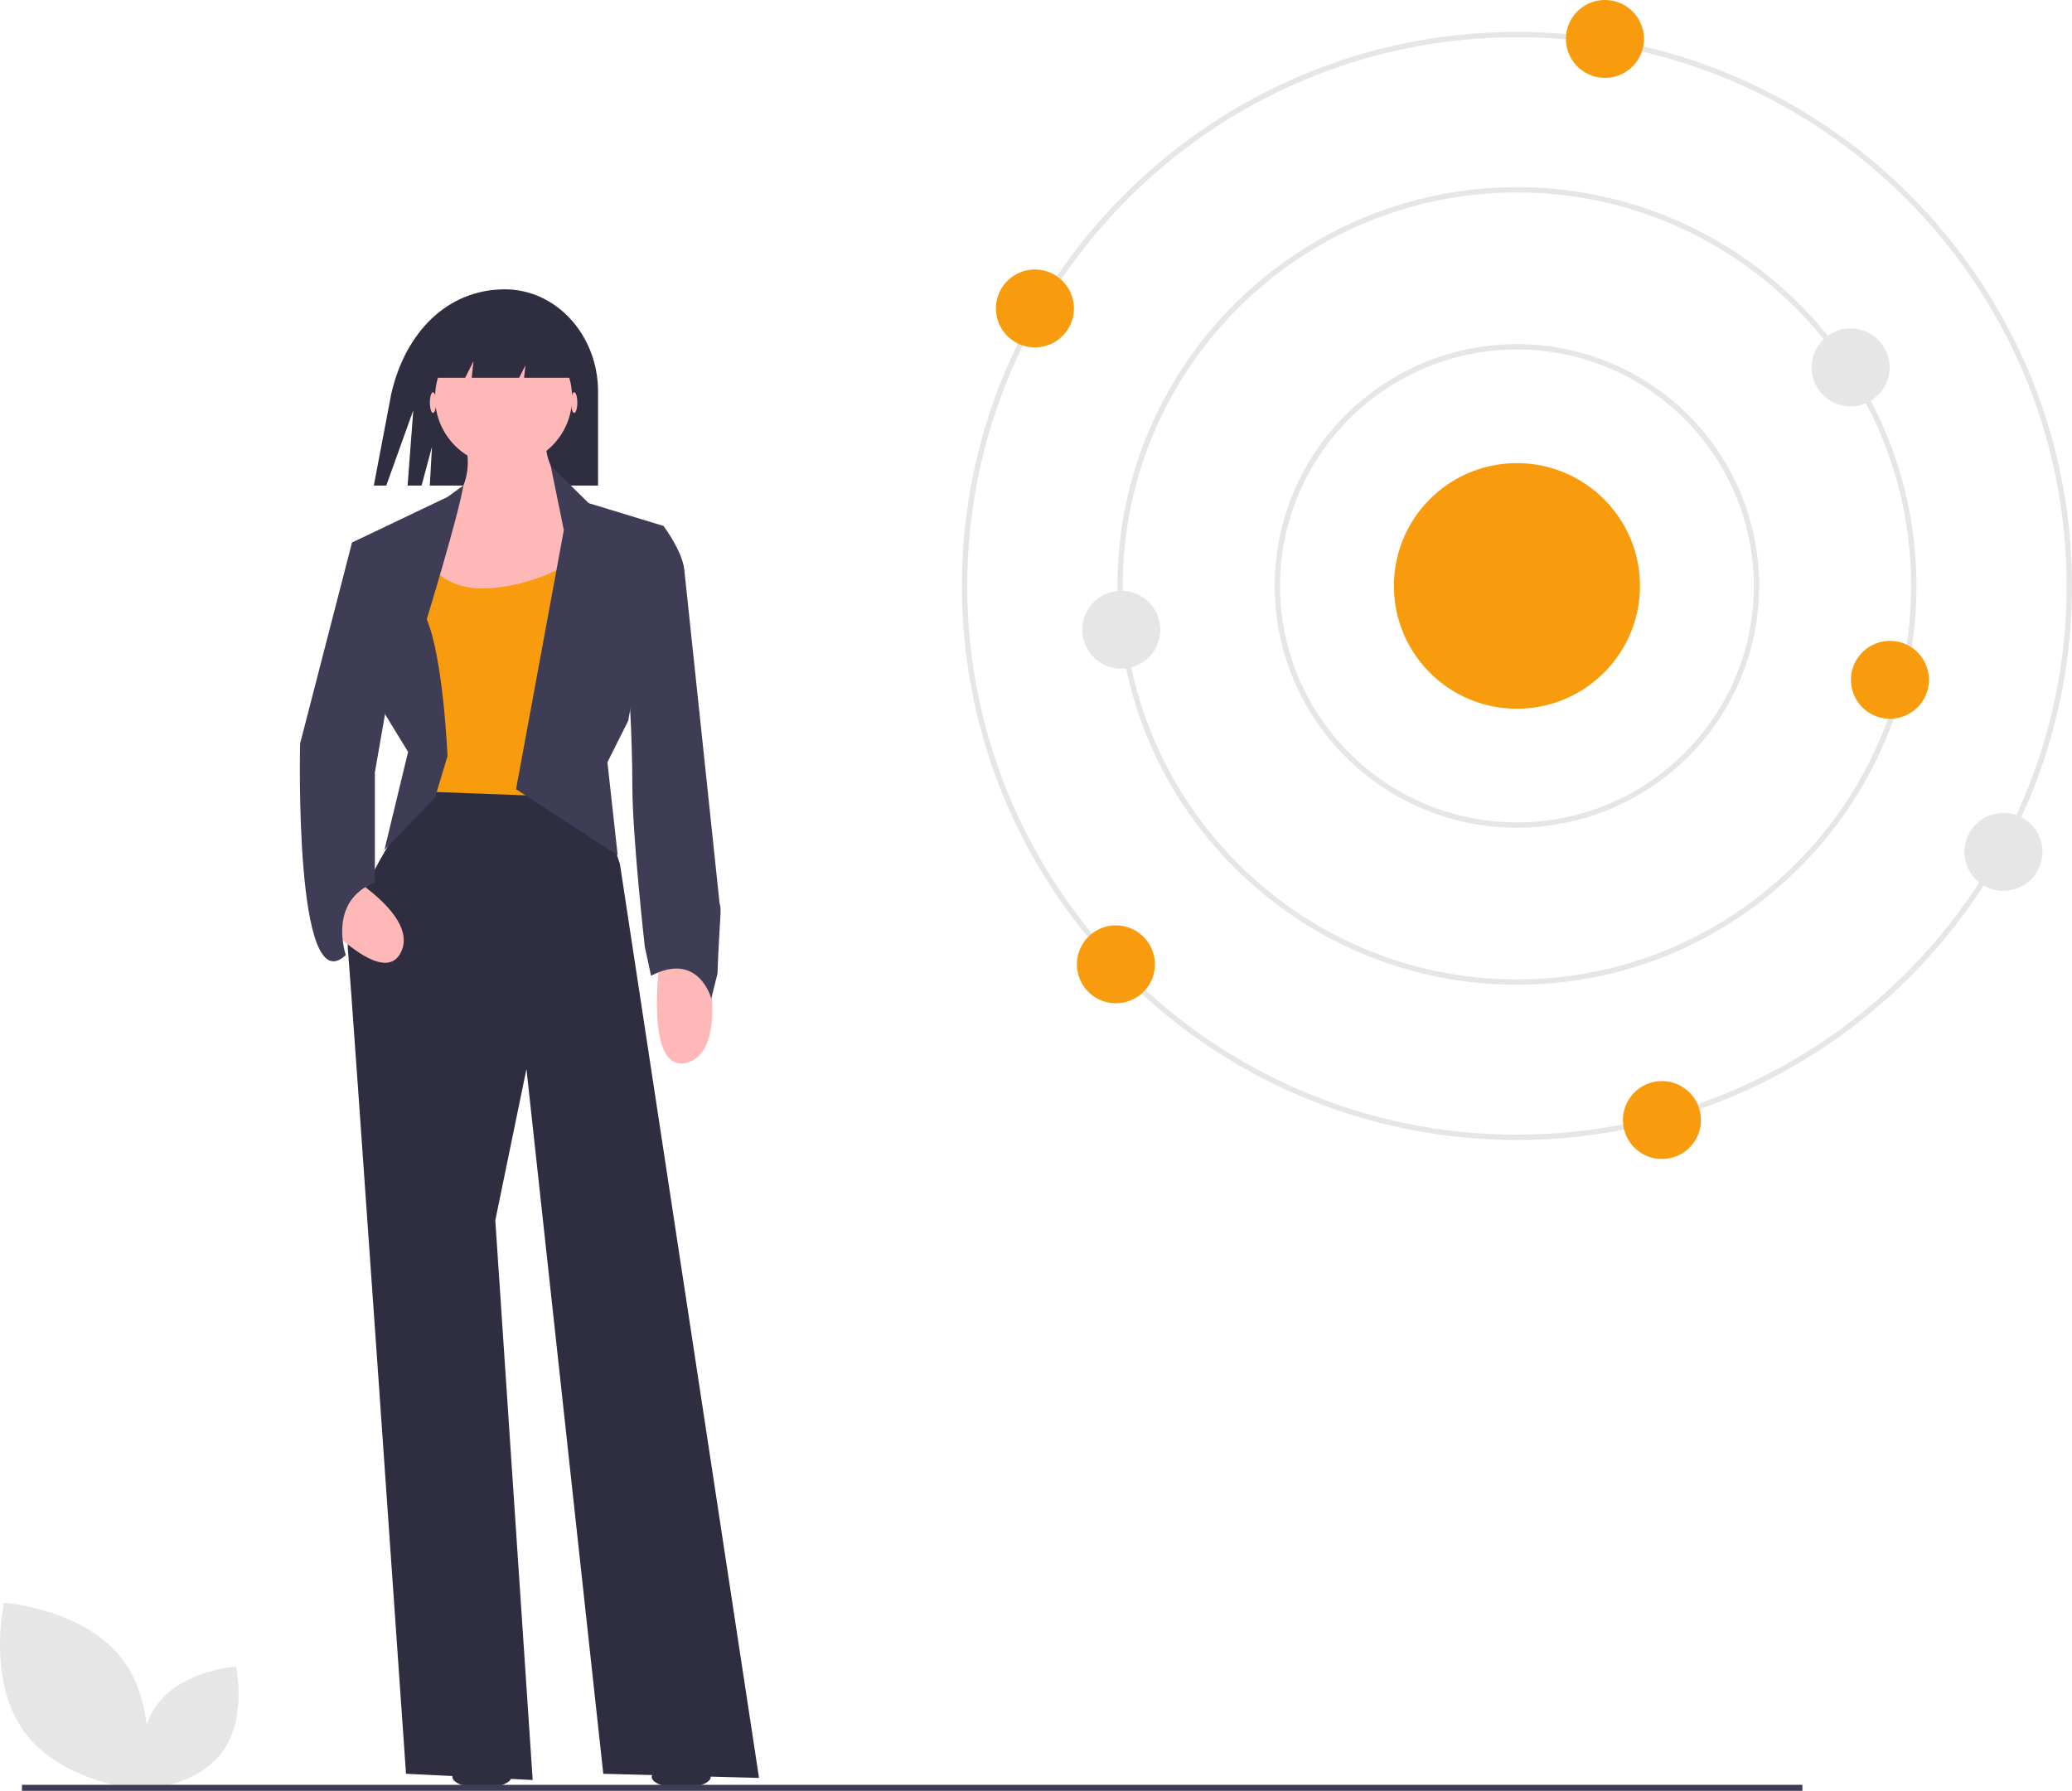 <svg fill="none" xmlns="http://www.w3.org/2000/svg" viewBox="0 0 199 172"><g clip-path="url(#clip0)"><path d="M48.493 27.789c-5.528 0-9.552 4.124-10.909 10.011l-1.682 8.833H37.1l2.593-7.23-.546 7.23h1.343l.998-3.725-.21 3.725H57.44V37.62c0-5.43-4.006-9.831-8.948-9.831zm-7.306 47.412S33.01 86.549 33.41 91.128c.4 4.578 5.584 79.234 5.584 79.234l12.166.597-3.59-53.752 2.992-14.533 7.379 67.688 14.958.398-13.363-87.795-2.592-7.764H41.187z" fill="#2F2E41"/><path d="M43.98 40.561s2.592 4.778-.798 7.963c-3.39 3.185-4.986 11.746-4.986 11.746l19.146-1.394-1.596-10.75s-4.188-2.588-3.19-7.167l-8.577-.398z" fill="#FFB8B8"/><path d="M40.788 53.302s1.197 3.584 6.382 3.185a17.814 17.814 0 008.776-3.185v23.293l-15.955-.598V61.863l.797-8.56z" fill="#F89C0E"/><path d="M41.786 76.595l1.196-3.982s-.399-9.357-1.994-13.14c0 0 3.048-9.97 3.519-12.848l-1.525 1.103-9.174 4.38L37 68.63l2.194 3.584-2.273 9.415 4.866-5.035zm7.778-.797l4.587-24.885-1.26-6.171 3.653 3.583 7.18 2.19-3.39 18.714-1.995 3.981.986 8.934-9.761-6.346z" fill="#3F3D56"/><path d="M67.912 92.521s1.994 8.561-1.995 9.556c-3.988.995-2.592-9.556-2.592-9.556h4.587zm-35.179-8.885s7.68 4.299 5.729 7.91c-1.952 3.613-8.82-4.527-8.82-4.527l3.091-3.383z" fill="#FFB8B8"/><path d="M60.732 50.913l2.992-.398s1.795 2.389 1.994 4.18c.2 1.792 3.39 32.053 3.39 32.053.23.66.003 1.309-.2 6.768l-.597 2.39s-1.197-4.58-5.784-2.19l-.598-2.787S60.732 80.376 60.732 75.4s-.399-10.352-.399-10.352l.399-14.135z" fill="#3F3D56"/><path d="M46.284 171.723c1.566 0 2.836-.475 2.836-1.061s-1.27-1.062-2.836-1.062c-1.566 0-2.836.476-2.836 1.062 0 .586 1.27 1.061 2.836 1.061zm19.143 0c1.566 0 2.835-.475 2.835-1.061s-1.27-1.062-2.835-1.062c-1.567 0-2.837.476-2.837 1.062 0 .586 1.27 1.061 2.837 1.061z" fill="#2F2E41"/><path d="M36.002 51.909l-2.194.199-4.986 19.31s-.605 25.075 4.388 20.307c0 0-1.795-5.176 2.792-6.968V74.206l1.595-9.158-1.595-13.14z" fill="#3F3D56"/><path d="M55.148 39.665c.165 0 .299-.446.299-.995 0-.55-.134-.996-.3-.996-.164 0-.298.446-.298.996s.134.995.299.995zm-13.562 0c.165 0 .3-.446.3-.995 0-.55-.135-.996-.3-.996-.165 0-.299.446-.299.996s.134.995.3.995z" fill="#FFB8B8"/><path d="M48.367 44.742c3.635 0 6.581-2.942 6.581-6.57s-2.946-6.57-6.581-6.57c-3.635 0-6.581 2.942-6.581 6.57s2.946 6.57 6.581 6.57z" fill="#FFB8B8"/><path d="M45.475 34.688l-.168 1.593h4.556l.598-1.195-.126 1.195h5.511l-3.79-5.973-8.376.2-1.994 5.773h2.992l.797-1.593z" fill="#2F2E41"/><path d="M145.691 109.49c-29.395 0-53.309-23.872-53.309-53.214s23.914-53.214 53.309-53.214C175.086 3.062 199 26.934 199 56.276s-23.914 53.214-53.309 53.214zm0-105.914c-29.111 0-52.794 23.641-52.794 52.7 0 29.059 23.683 52.7 52.794 52.7 29.111 0 52.794-23.641 52.794-52.7 0-29.059-23.683-52.7-52.794-52.7z" fill="#E6E6E6"/><path d="M145.691 94.58c-21.159 0-38.372-17.183-38.372-38.304 0-21.12 17.213-38.304 38.372-38.304s38.372 17.183 38.372 38.304c0 21.121-17.213 38.304-38.372 38.304zm0-76.094c-20.874 0-37.857 16.953-37.857 37.79s16.983 37.79 37.857 37.79 37.857-16.953 37.857-37.79-16.983-37.79-37.857-37.79z" fill="#E6E6E6"/><path d="M145.691 79.5c-4.602 0-9.1-1.362-12.926-3.913a23.234 23.234 0 01-8.569-10.423 23.192 23.192 0 015.044-25.31 23.274 23.274 0 0111.912-6.356 23.303 23.303 0 0113.442 1.322 23.258 23.258 0 0110.442 8.553 23.199 23.199 0 013.921 12.903 23.233 23.233 0 01-6.822 16.414 23.315 23.315 0 01-16.444 6.81zm0-45.934c-4.5 0-8.898 1.332-12.64 3.827a22.72 22.72 0 00-8.379 10.192 22.68 22.68 0 004.932 24.75 22.786 22.786 0 0024.793 4.923 22.74 22.74 0 0010.211-8.365 22.68 22.68 0 003.834-12.617 22.717 22.717 0 00-6.671-16.051 22.797 22.797 0 00-16.08-6.66z" fill="#E6E6E6"/><path d="M145.691 68.069c6.525 0 11.814-5.28 11.814-11.793 0-6.513-5.289-11.793-11.814-11.793s-11.814 5.28-11.814 11.793c0 6.513 5.289 11.793 11.814 11.793zm8.452-60.591a3.743 3.743 0 003.746-3.739A3.743 3.743 0 00154.143 0a3.743 3.743 0 00-3.746 3.74 3.743 3.743 0 003.746 3.738zm-46.968 88.878a3.743 3.743 0 003.746-3.74 3.743 3.743 0 00-3.746-3.738 3.742 3.742 0 00-3.745 3.739 3.742 3.742 0 003.745 3.739z" fill="#F89C0E"/><path d="M107.69 64.222a3.743 3.743 0 003.746-3.74 3.743 3.743 0 00-3.746-3.739 3.742 3.742 0 00-3.745 3.74 3.742 3.742 0 003.745 3.739zm70.049-25.193a3.743 3.743 0 003.746-3.74 3.743 3.743 0 00-3.746-3.739 3.743 3.743 0 00-3.746 3.74 3.743 3.743 0 003.746 3.739zm14.679 46.53a3.743 3.743 0 003.746-3.74 3.743 3.743 0 00-3.746-3.739 3.743 3.743 0 00-3.746 3.74 3.743 3.743 0 003.746 3.739z" fill="#E6E6E6"/><path d="M181.516 69.031a3.743 3.743 0 003.746-3.74 3.743 3.743 0 00-3.746-3.738 3.743 3.743 0 00-3.746 3.739 3.743 3.743 0 003.746 3.74zm-82.12-35.666a3.742 3.742 0 003.745-3.74 3.742 3.742 0 00-3.745-3.738 3.742 3.742 0 00-3.746 3.739 3.743 3.743 0 003.746 3.739zm60.221 77.948a3.742 3.742 0 003.746-3.739 3.743 3.743 0 00-3.746-3.74 3.742 3.742 0 00-3.745 3.74 3.742 3.742 0 003.745 3.739z" fill="#F89C0E"/><path d="M2.408 166.433c3.714 4.965 11.423 5.487 11.423 5.487s1.687-7.526-2.026-12.49C8.09 154.465.383 153.943.383 153.943s-1.688 7.526 2.025 12.49z" fill="#E6E6E6"/><path d="M21.326 168.3c-2.45 3.275-7.537 3.62-7.537 3.62s-1.114-4.966 1.337-8.242c2.45-3.276 7.537-3.621 7.537-3.621s1.113 4.967-1.337 8.243z" fill="#E6E6E6"/><path d="M173.106 171.424h-171V172h171v-.576z" fill="#3F3D56"/></g><defs><clipPath id="clip0"><path fill="#fff" d="M0 0h199v172H0z"/></clipPath></defs></svg>